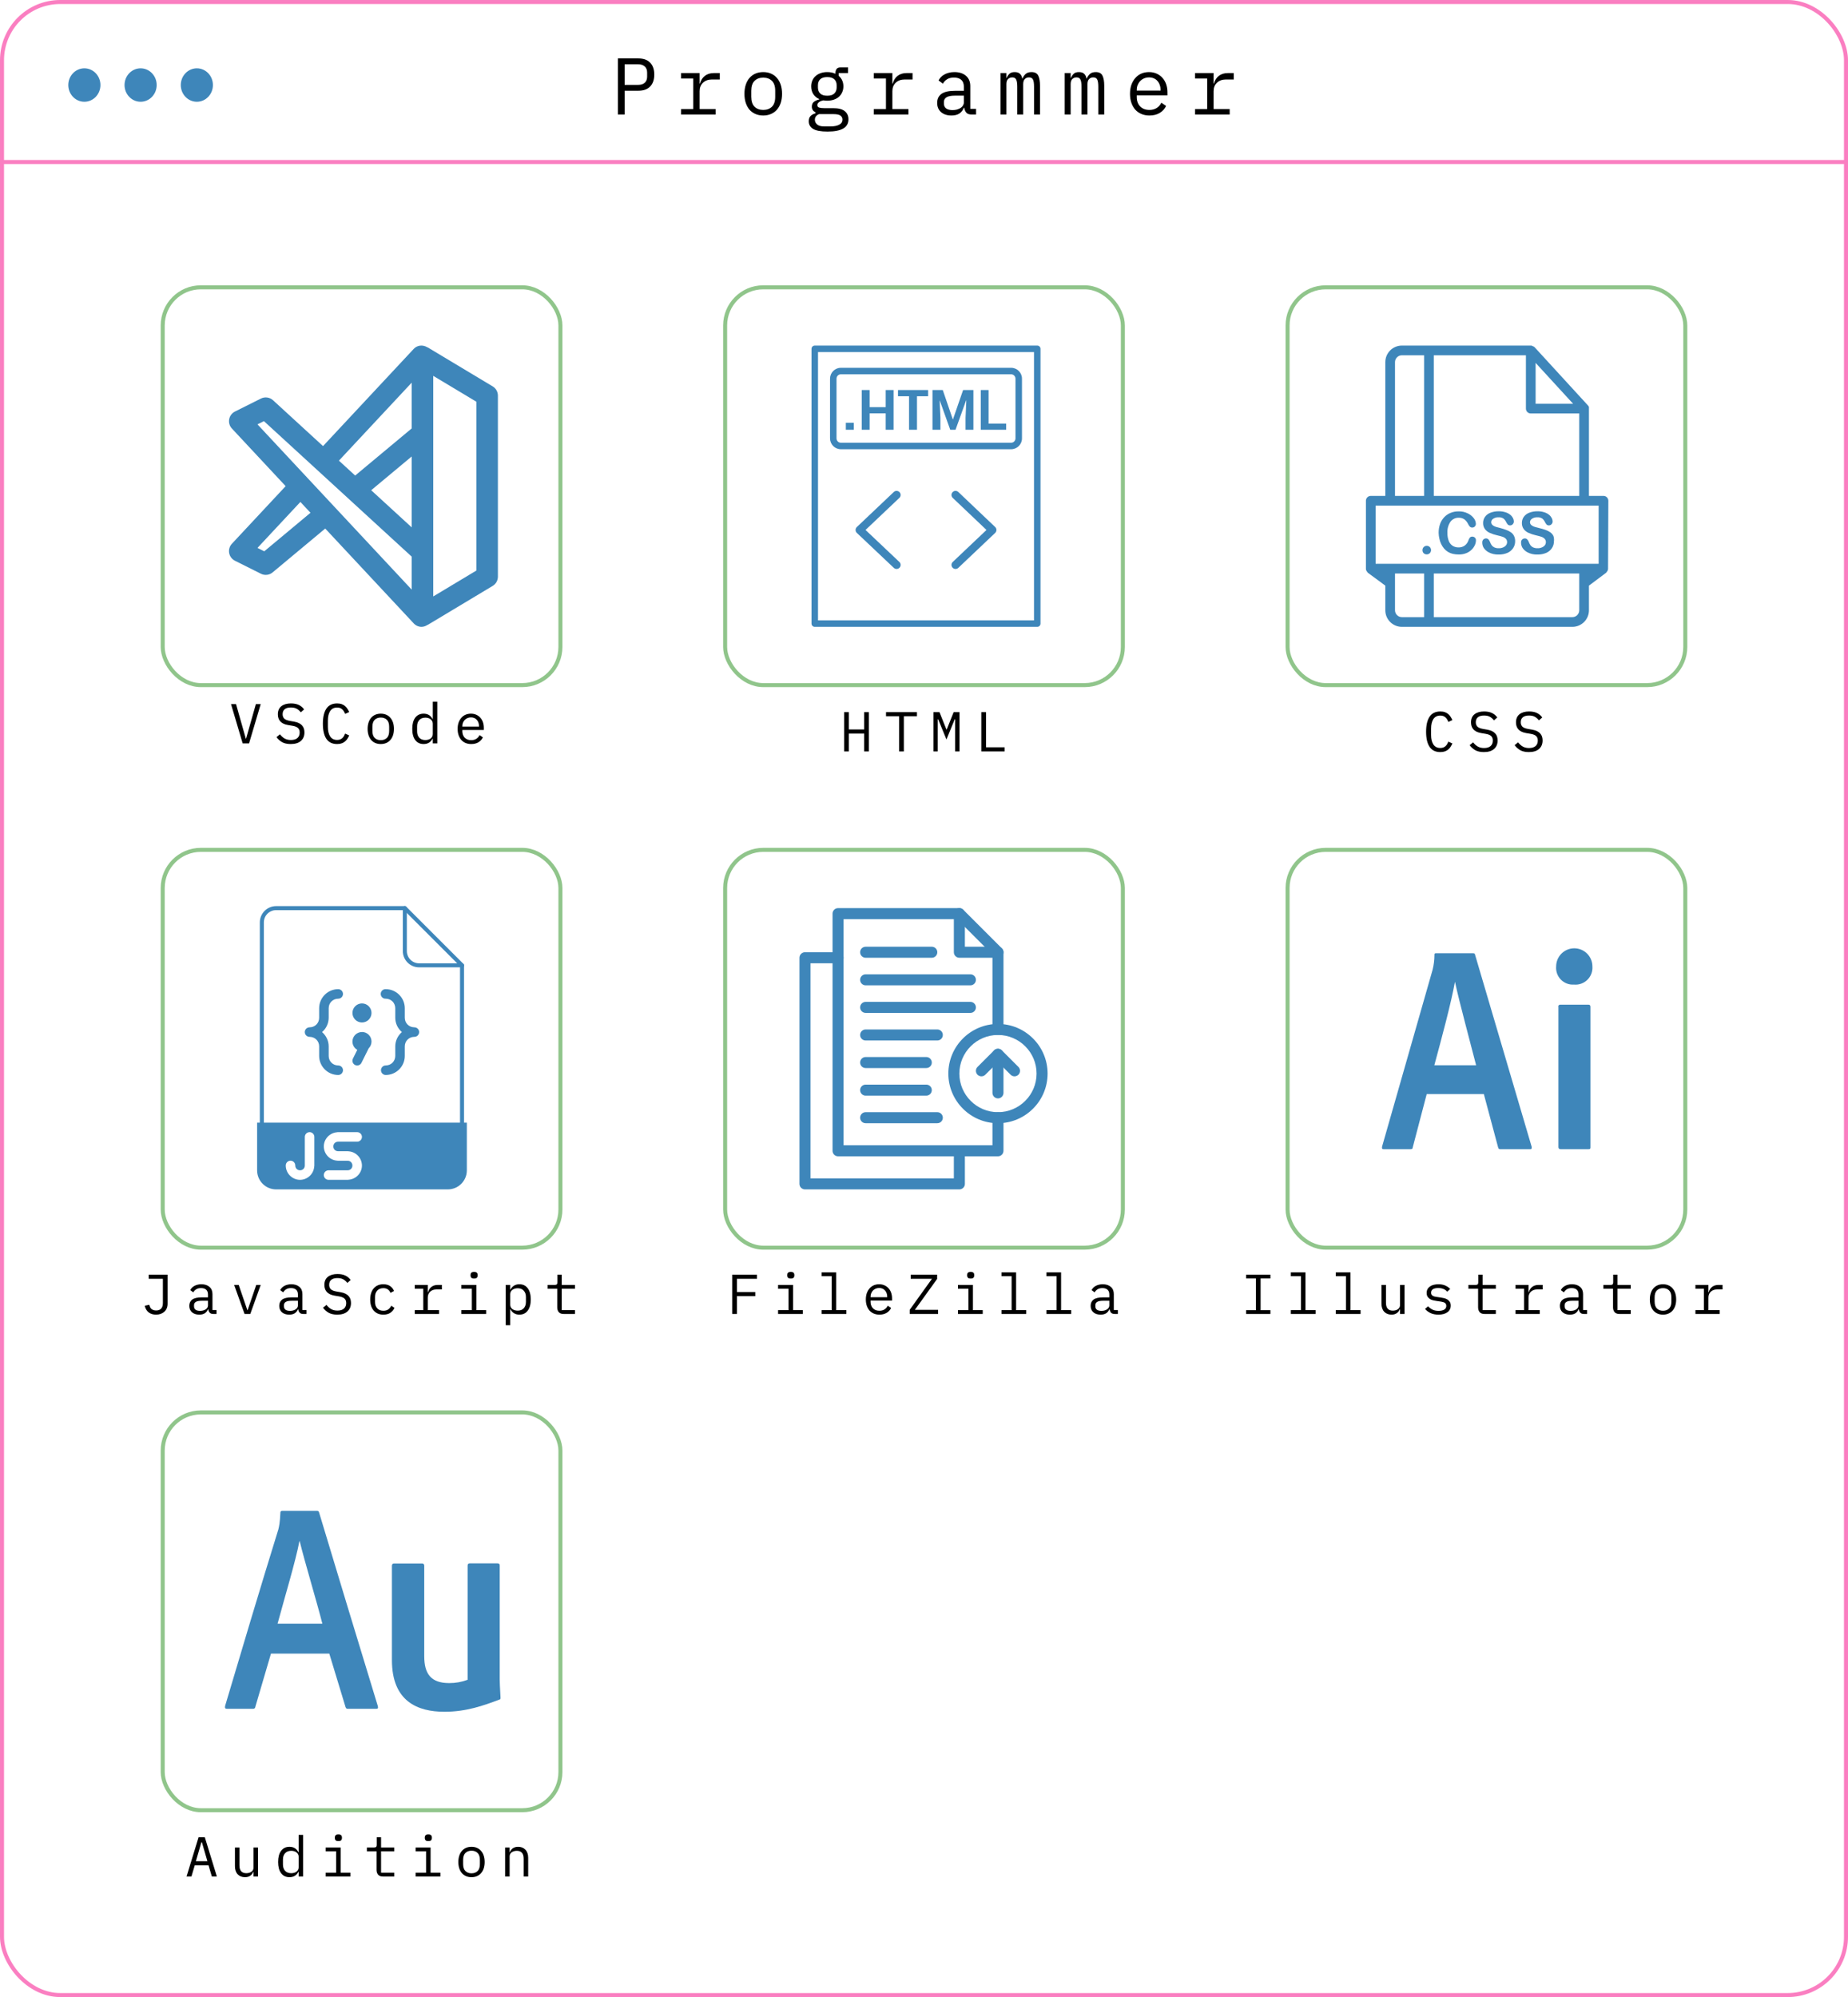 <svg width="460" height="497" viewBox="0 0 460 497" fill="none" xmlns="http://www.w3.org/2000/svg">
<rect x="180.5" y="71.5" width="99" height="99" rx="9.5" stroke="#90C58B"/>
<path d="M251.701 111.797H209.299C207.816 111.797 206.609 110.581 206.609 109.088V94.242C206.609 92.749 207.816 91.534 209.299 91.534H251.701C253.183 91.534 254.39 92.749 254.39 94.242V109.088C254.39 110.581 253.183 111.797 251.701 111.797ZM209.299 93.15C208.706 93.15 208.225 93.64 208.225 94.242V109.088C208.225 109.691 208.706 110.181 209.299 110.181H251.701C252.292 110.181 252.774 109.691 252.774 109.088V94.242C252.774 93.64 252.292 93.15 251.701 93.15H209.299Z" fill="#3E86BA"/>
<path d="M258.191 156H202.808C202.702 156 202.597 155.979 202.499 155.939C202.401 155.898 202.312 155.839 202.237 155.764C202.162 155.689 202.102 155.599 202.061 155.501C202.021 155.403 202 155.298 202 155.192V86.808C202 86.702 202.021 86.597 202.061 86.499C202.102 86.4 202.162 86.311 202.237 86.237C202.312 86.162 202.401 86.102 202.499 86.061C202.597 86.021 202.702 86 202.808 86H258.191C258.297 86 258.402 86.021 258.5 86.061C258.598 86.102 258.687 86.162 258.762 86.237C258.837 86.311 258.897 86.401 258.938 86.499C258.978 86.597 258.999 86.702 258.999 86.808V155.192C258.999 155.298 258.978 155.403 258.938 155.501C258.897 155.599 258.838 155.688 258.763 155.763C258.688 155.838 258.598 155.898 258.5 155.939C258.402 155.979 258.297 156 258.191 156ZM203.616 154.385H257.383V87.616H203.616V154.385Z" fill="#3E86BA"/>
<path d="M212.52 106.951H210.545V105.216H212.52V106.951ZM222.422 106.951H220.469V102.864H216.472V106.951H214.497V97.069H216.472V101.321H220.469V97.069H222.422V106.951ZM231.028 98.613H228.254V106.951H226.278V98.613H223.527V97.069H231.028V98.613H231.028ZM234.674 97.069L237.166 104.362H237.213L239.73 97.069H242.294V106.951H240.342V104.005L240.53 99.635H240.483L237.849 106.951H236.532L233.922 99.658L233.898 99.682L234.086 104.005V106.951H232.111V97.069H234.674ZM246.08 105.43H250.454V106.951H244.128V97.069H246.08V105.43ZM223.174 141.594C222.915 141.594 222.667 141.495 222.48 141.318L213.29 132.629C213.283 132.622 213.276 132.615 213.269 132.609C213.185 132.525 213.116 132.428 213.065 132.32L213.065 132.32C213.002 132.185 212.969 132.038 212.969 131.89V131.889C212.969 131.742 213.001 131.595 213.066 131.459C213.114 131.357 213.18 131.261 213.264 131.176L213.29 131.152L222.479 122.441C222.575 122.349 222.689 122.278 222.812 122.23C222.936 122.183 223.068 122.16 223.201 122.164C223.333 122.167 223.464 122.197 223.585 122.251C223.706 122.305 223.815 122.383 223.906 122.479C223.997 122.575 224.069 122.688 224.116 122.812C224.164 122.936 224.186 123.068 224.183 123.2C224.179 123.333 224.149 123.463 224.095 123.584C224.041 123.705 223.964 123.814 223.868 123.906L215.447 131.889L223.867 139.851C223.963 139.942 224.041 140.051 224.095 140.172C224.149 140.293 224.179 140.424 224.183 140.556C224.186 140.689 224.164 140.821 224.117 140.944C224.069 141.068 223.998 141.182 223.907 141.278C223.813 141.378 223.699 141.457 223.573 141.512C223.447 141.566 223.311 141.594 223.174 141.594ZM237.849 141.594C237.712 141.594 237.576 141.566 237.45 141.512C237.323 141.458 237.21 141.378 237.115 141.279C236.932 141.084 236.832 140.825 236.84 140.557C236.847 140.29 236.96 140.036 237.154 139.852L245.554 131.889L237.153 123.905C236.959 123.72 236.846 123.467 236.84 123.199C236.833 122.931 236.933 122.672 237.117 122.478C237.501 122.074 238.141 122.059 238.545 122.442L247.709 131.152C247.719 131.162 247.729 131.171 247.739 131.181C247.817 131.259 247.882 131.351 247.93 131.451C247.997 131.59 248.031 131.741 248.031 131.892C248.031 132.041 247.996 132.191 247.93 132.329C247.881 132.431 247.815 132.524 247.736 132.604C247.727 132.612 247.718 132.62 247.71 132.628L238.543 141.317C238.356 141.495 238.107 141.594 237.849 141.594Z" fill="#3E86BA"/>
<path d="M215.104 182.562H211.296V187H210.12V177.228H211.296V181.54H215.104V177.228H216.28V187H215.104V182.562ZM224.983 178.25V187H223.807V178.25H220.545V177.228H228.245V178.25H224.983ZM237.759 182.1V179.006H237.647L235.589 184.032L233.531 179.006H233.419V182.1V187H232.341V177.228H233.853L235.575 181.54H235.659L237.381 177.228H238.837V187H237.759V182.1ZM244.264 187V177.228H245.44V185.978H250.074V187H244.264Z" fill="black"/>
<rect x="40.5" y="211.5" width="99" height="99" rx="9.5" stroke="#90C58B"/>
<path d="M41.72 317.228V324.466C41.72 324.877 41.65 325.25 41.51 325.586C41.37 325.922 41.169 326.207 40.908 326.44C40.656 326.673 40.353 326.855 39.998 326.986C39.643 327.107 39.256 327.168 38.836 327.168C38.089 327.168 37.473 326.977 36.988 326.594C36.503 326.202 36.185 325.656 36.036 324.956L37.156 324.718C37.203 324.914 37.263 325.101 37.338 325.278C37.422 325.446 37.529 325.595 37.66 325.726C37.8 325.847 37.968 325.945 38.164 326.02C38.36 326.095 38.593 326.132 38.864 326.132C39.396 326.132 39.807 325.983 40.096 325.684C40.395 325.376 40.544 324.9 40.544 324.256V318.25H37.016V317.228H41.72ZM53.124 327C52.686 327 52.373 326.888 52.187 326.664C52 326.44 51.883 326.16 51.837 325.824H51.767C51.608 326.244 51.351 326.575 50.996 326.818C50.651 327.051 50.184 327.168 49.596 327.168C48.84 327.168 48.239 326.972 47.791 326.58C47.343 326.188 47.118 325.651 47.118 324.97C47.118 324.298 47.361 323.78 47.846 323.416C48.341 323.052 49.135 322.87 50.227 322.87H51.767V322.156C51.767 321.624 51.617 321.227 51.319 320.966C51.02 320.695 50.595 320.56 50.044 320.56C49.559 320.56 49.163 320.658 48.855 320.854C48.547 321.041 48.299 321.297 48.112 321.624L47.356 321.064C47.45 320.877 47.576 320.695 47.734 320.518C47.893 320.341 48.089 320.187 48.322 320.056C48.556 319.916 48.822 319.809 49.12 319.734C49.419 319.65 49.751 319.608 50.114 319.608C50.964 319.608 51.636 319.823 52.13 320.252C52.635 320.681 52.886 321.279 52.886 322.044V326.02H53.895V327H53.124ZM49.792 326.23C50.082 326.23 50.343 326.197 50.577 326.132C50.819 326.057 51.029 325.964 51.206 325.852C51.384 325.731 51.519 325.591 51.612 325.432C51.715 325.264 51.767 325.087 51.767 324.9V323.71H50.227C49.554 323.71 49.065 323.803 48.757 323.99C48.449 324.177 48.294 324.447 48.294 324.802V325.096C48.294 325.469 48.425 325.754 48.687 325.95C48.957 326.137 49.326 326.23 49.792 326.23ZM60.875 327L58.285 319.776H59.419L60.455 322.8L61.575 326.062H61.631L62.751 322.8L63.787 319.776H64.893L62.303 327H60.875ZM75.514 327C75.075 327 74.762 326.888 74.576 326.664C74.389 326.44 74.272 326.16 74.226 325.824H74.156C73.997 326.244 73.74 326.575 73.386 326.818C73.04 327.051 72.574 327.168 71.986 327.168C71.23 327.168 70.628 326.972 70.18 326.58C69.732 326.188 69.508 325.651 69.508 324.97C69.508 324.298 69.75 323.78 70.236 323.416C70.73 323.052 71.524 322.87 72.616 322.87H74.156V322.156C74.156 321.624 74.006 321.227 73.708 320.966C73.409 320.695 72.984 320.56 72.434 320.56C71.948 320.56 71.552 320.658 71.244 320.854C70.936 321.041 70.688 321.297 70.502 321.624L69.746 321.064C69.839 320.877 69.965 320.695 70.124 320.518C70.282 320.341 70.478 320.187 70.712 320.056C70.945 319.916 71.211 319.809 71.51 319.734C71.808 319.65 72.14 319.608 72.504 319.608C73.353 319.608 74.025 319.823 74.52 320.252C75.024 320.681 75.276 321.279 75.276 322.044V326.02H76.284V327H75.514ZM72.182 326.23C72.471 326.23 72.732 326.197 72.966 326.132C73.208 326.057 73.418 325.964 73.596 325.852C73.773 325.731 73.908 325.591 74.002 325.432C74.104 325.264 74.156 325.087 74.156 324.9V323.71H72.616C71.944 323.71 71.454 323.803 71.146 323.99C70.838 324.177 70.684 324.447 70.684 324.802V325.096C70.684 325.469 70.814 325.754 71.076 325.95C71.346 326.137 71.715 326.23 72.182 326.23ZM83.95 327.168C83.073 327.168 82.354 327.009 81.794 326.692C81.234 326.365 80.772 325.95 80.408 325.446L81.262 324.746C81.645 325.222 82.046 325.577 82.466 325.81C82.895 326.043 83.404 326.16 83.992 326.16C84.701 326.16 85.243 325.997 85.616 325.67C85.99 325.343 86.176 324.886 86.176 324.298C86.176 323.822 86.041 323.453 85.77 323.192C85.499 322.921 85.028 322.73 84.356 322.618L83.264 322.436C82.788 322.352 82.387 322.226 82.06 322.058C81.743 321.89 81.486 321.689 81.29 321.456C81.094 321.213 80.954 320.952 80.87 320.672C80.786 320.383 80.744 320.084 80.744 319.776C80.744 318.88 81.038 318.203 81.626 317.746C82.214 317.289 83.007 317.06 84.006 317.06C84.79 317.06 85.448 317.191 85.98 317.452C86.522 317.713 86.956 318.082 87.282 318.558L86.456 319.272C86.186 318.917 85.859 318.628 85.476 318.404C85.094 318.18 84.599 318.068 83.992 318.068C83.329 318.068 82.821 318.208 82.466 318.488C82.112 318.768 81.934 319.188 81.934 319.748C81.934 320.187 82.065 320.546 82.326 320.826C82.597 321.097 83.078 321.293 83.768 321.414L84.818 321.596C85.294 321.68 85.695 321.806 86.022 321.974C86.349 322.142 86.61 322.343 86.806 322.576C87.011 322.809 87.156 323.071 87.24 323.36C87.324 323.649 87.366 323.953 87.366 324.27C87.366 325.175 87.067 325.885 86.47 326.398C85.882 326.911 85.042 327.168 83.95 327.168ZM95.425 327.168C94.902 327.168 94.435 327.079 94.025 326.902C93.623 326.715 93.283 326.459 93.003 326.132C92.723 325.805 92.508 325.409 92.359 324.942C92.219 324.475 92.149 323.957 92.149 323.388C92.149 322.819 92.223 322.301 92.373 321.834C92.522 321.367 92.737 320.971 93.017 320.644C93.297 320.308 93.637 320.051 94.039 319.874C94.44 319.697 94.897 319.608 95.411 319.608C96.111 319.608 96.68 319.762 97.119 320.07C97.557 320.378 97.879 320.779 98.085 321.274L97.189 321.75C97.058 321.377 96.839 321.087 96.531 320.882C96.232 320.677 95.859 320.574 95.411 320.574C95.084 320.574 94.79 320.63 94.529 320.742C94.277 320.845 94.062 320.994 93.885 321.19C93.707 321.386 93.572 321.619 93.479 321.89C93.395 322.161 93.353 322.455 93.353 322.772V324.004C93.353 324.321 93.395 324.615 93.479 324.886C93.572 325.157 93.707 325.39 93.885 325.586C94.062 325.782 94.281 325.936 94.543 326.048C94.804 326.151 95.103 326.202 95.439 326.202C95.924 326.202 96.325 326.09 96.643 325.866C96.96 325.642 97.212 325.334 97.399 324.942L98.197 325.488C97.982 325.973 97.646 326.375 97.189 326.692C96.741 327.009 96.153 327.168 95.425 327.168ZM103.245 326.048H105.359V320.728H103.245V319.776H106.479V321.596H106.549C106.699 321.027 106.979 320.583 107.389 320.266C107.809 319.939 108.341 319.776 108.985 319.776H109.993V320.896H108.635C107.991 320.896 107.469 321.083 107.067 321.456C106.675 321.829 106.479 322.319 106.479 322.926V326.048H109.279V327H103.245V326.048ZM118.01 318.18C117.683 318.18 117.454 318.115 117.324 317.984C117.193 317.844 117.128 317.671 117.128 317.466V317.242C117.128 317.037 117.193 316.869 117.324 316.738C117.454 316.598 117.683 316.528 118.01 316.528C118.336 316.528 118.565 316.598 118.696 316.738C118.826 316.869 118.892 317.037 118.892 317.242V317.466C118.892 317.671 118.826 317.844 118.696 317.984C118.565 318.115 118.336 318.18 118.01 318.18ZM114.846 326.048H117.45V320.728H114.846V319.776H118.57V326.048H121.006V327H114.846V326.048ZM125.886 319.776H127.006V320.952H127.062C127.529 320.056 128.271 319.608 129.288 319.608C130.175 319.608 130.866 319.939 131.36 320.602C131.864 321.265 132.116 322.193 132.116 323.388C132.116 324.583 131.864 325.511 131.36 326.174C130.866 326.837 130.175 327.168 129.288 327.168C128.271 327.168 127.529 326.72 127.062 325.824H127.006V329.8H125.886V319.776ZM128.854 326.174C129.508 326.174 130.012 325.978 130.366 325.586C130.73 325.185 130.912 324.657 130.912 324.004V322.772C130.912 322.119 130.73 321.596 130.366 321.204C130.012 320.803 129.508 320.602 128.854 320.602C128.602 320.602 128.364 320.635 128.14 320.7C127.916 320.765 127.72 320.863 127.552 320.994C127.384 321.115 127.249 321.269 127.146 321.456C127.053 321.633 127.006 321.843 127.006 322.086V324.69C127.006 324.933 127.053 325.147 127.146 325.334C127.249 325.511 127.384 325.665 127.552 325.796C127.72 325.917 127.916 326.011 128.14 326.076C128.364 326.141 128.602 326.174 128.854 326.174ZM140.301 327C139.75 327 139.344 326.846 139.083 326.538C138.831 326.23 138.705 325.833 138.705 325.348V320.728H136.297V319.776H138.089C138.331 319.776 138.499 319.729 138.593 319.636C138.695 319.533 138.747 319.361 138.747 319.118V317.228H139.825V319.776H143.115V320.728H139.825V326.048H143.115V327H140.301Z" fill="black"/>
<path d="M115.007 240.237V291.254C115.007 293.224 113.42 294.814 111.448 294.814H68.736C66.767 294.814 65.177 293.224 65.177 291.254V229.559C65.177 227.587 66.767 226 68.736 226H100.77L115.007 240.237Z" stroke="#3E86BA" stroke-linecap="round" stroke-linejoin="round"/>
<path d="M64 279.39V291.254C64 293.883 66.117 296 68.746 296H111.458C114.087 296 116.203 293.883 116.203 291.254V279.39H64ZM77.041 281.748C77.2 281.746 77.358 281.775 77.506 281.835C77.653 281.895 77.787 281.983 77.899 282.096C78.012 282.208 78.101 282.342 78.16 282.49C78.22 282.637 78.249 282.795 78.247 282.954V290.077C78.248 290.184 78.236 290.29 78.209 290.393C78.124 291.271 77.718 292.086 77.067 292.681C76.417 293.277 75.569 293.611 74.688 293.618C72.737 293.618 71.128 292.009 71.128 290.058C71.124 289.744 71.245 289.442 71.464 289.217C71.683 288.992 71.982 288.863 72.296 288.858C72.454 288.855 72.612 288.884 72.759 288.944C72.906 289.003 73.04 289.091 73.152 289.203C73.264 289.315 73.353 289.449 73.413 289.595C73.473 289.742 73.503 289.9 73.501 290.058C73.501 290.737 74.009 291.245 74.688 291.245C75.366 291.245 75.874 290.737 75.874 290.058V282.959C75.871 282.803 75.9 282.648 75.957 282.503C76.014 282.358 76.1 282.226 76.208 282.114C76.316 282.002 76.446 281.913 76.589 281.851C76.732 281.789 76.885 281.756 77.041 281.753V281.748ZM84.041 281.753C84.081 281.751 84.121 281.751 84.16 281.753C84.188 281.752 84.215 281.752 84.243 281.753H88.906C89.22 281.753 89.522 281.878 89.745 282.101C89.967 282.323 90.092 282.625 90.092 282.94C90.092 283.254 89.967 283.556 89.745 283.779C89.522 284.001 89.22 284.126 88.906 284.126H84.16C83.481 284.126 82.974 284.634 82.974 285.313C82.974 285.991 83.481 286.499 84.16 286.499C84.188 286.498 84.215 286.498 84.243 286.499H86.533C86.619 286.498 86.705 286.506 86.789 286.523C87.683 286.59 88.519 286.991 89.131 287.646C89.743 288.301 90.086 289.162 90.092 290.058C90.092 291.926 88.616 293.459 86.78 293.589C86.699 293.607 86.616 293.617 86.533 293.618H81.787C81.472 293.618 81.171 293.493 80.948 293.27C80.726 293.048 80.601 292.746 80.601 292.431C80.601 292.117 80.726 291.815 80.948 291.592C81.171 291.37 81.472 291.245 81.787 291.245H86.533C87.212 291.245 87.719 290.737 87.719 290.058C87.719 289.38 87.212 288.872 86.533 288.872H84.16C84.085 288.871 84.01 288.863 83.937 288.848C83.037 288.789 82.193 288.392 81.574 287.736C80.955 287.08 80.607 286.214 80.601 285.313C80.601 283.452 82.065 281.924 83.892 281.782C83.94 281.769 83.989 281.76 84.039 281.753H84.041Z" fill="#3E86BA"/>
<path d="M115.007 240.237H104.329C102.36 240.237 100.77 238.647 100.77 236.678V226" stroke="#3E86BA" stroke-linecap="round" stroke-linejoin="round"/>
<path d="M84.189 246.169C81.578 246.169 79.443 248.305 79.443 250.915V253.288C79.443 254.624 78.403 255.661 77.07 255.661C76.99 255.661 76.911 255.669 76.832 255.684C76.617 255.725 76.418 255.825 76.255 255.972C76.093 256.12 75.975 256.309 75.914 256.52C75.904 256.557 75.895 256.594 75.888 256.631C75.856 256.804 75.862 256.981 75.907 257.151C75.951 257.321 76.033 257.479 76.146 257.614C76.259 257.748 76.401 257.855 76.561 257.928C76.72 258.002 76.894 258.038 77.07 258.036C78.403 258.036 79.443 259.073 79.443 260.409V262.782C79.443 265.392 81.578 267.527 84.189 267.527C84.503 267.527 84.805 267.403 85.027 267.18C85.25 266.958 85.375 266.656 85.375 266.341C85.375 266.026 85.25 265.725 85.027 265.502C84.805 265.28 84.503 265.155 84.189 265.155C82.853 265.155 81.816 264.115 81.816 262.782V260.409C81.816 258.987 81.168 257.72 80.169 256.849C80.682 256.409 81.095 255.863 81.379 255.249C81.663 254.635 81.812 253.967 81.816 253.29V250.915C81.816 249.581 82.853 248.542 84.189 248.542C84.503 248.542 84.805 248.417 85.027 248.195C85.25 247.972 85.375 247.67 85.375 247.356C85.375 247.041 85.25 246.739 85.027 246.517C84.805 246.294 84.503 246.169 84.189 246.169ZM95.894 246.169C95.579 246.185 95.284 246.326 95.073 246.56C94.862 246.794 94.752 247.102 94.768 247.416C94.784 247.731 94.924 248.026 95.158 248.237C95.392 248.449 95.7 248.558 96.015 248.542C97.351 248.542 98.388 249.579 98.388 250.915V253.288C98.388 254.709 99.036 255.976 100.035 256.847C99.038 257.72 98.388 258.988 98.388 260.406V262.779C98.388 264.115 97.351 265.152 96.015 265.152C95.7 265.152 95.398 265.277 95.176 265.5C94.954 265.722 94.829 266.024 94.829 266.339C94.829 266.653 94.954 266.955 95.176 267.178C95.398 267.4 95.7 267.525 96.015 267.525C98.625 267.525 100.761 265.39 100.761 262.779V260.406C100.761 259.073 101.8 258.034 103.134 258.034C103.413 258.038 103.686 257.943 103.902 257.766C103.934 257.74 103.964 257.712 103.993 257.683C104.158 257.515 104.271 257.302 104.315 257.071C104.36 256.839 104.334 256.6 104.242 256.383C104.15 256.166 103.995 255.982 103.798 255.853C103.6 255.724 103.369 255.657 103.134 255.661C101.8 255.661 100.761 254.624 100.761 253.288V250.915C100.761 248.305 98.625 246.169 96.015 246.169C95.975 246.167 95.933 246.167 95.894 246.169ZM90.102 249.714C89.472 249.714 88.869 249.965 88.424 250.41C87.979 250.855 87.729 251.458 87.729 252.087C87.729 252.717 87.979 253.32 88.424 253.765C88.869 254.21 89.472 254.46 90.102 254.46C90.731 254.46 91.335 254.21 91.78 253.765C92.225 253.32 92.475 252.717 92.475 252.087C92.475 251.458 92.225 250.855 91.78 250.41C91.335 249.965 90.731 249.714 90.102 249.714ZM90.102 256.833C89.472 256.833 88.869 257.083 88.424 257.528C87.979 257.973 87.729 258.577 87.729 259.206C87.729 259.626 87.84 260.039 88.052 260.402C88.264 260.766 88.568 261.066 88.934 261.273L87.866 263.415C87.791 263.555 87.745 263.709 87.731 263.867C87.716 264.026 87.733 264.185 87.782 264.336C87.83 264.488 87.908 264.628 88.011 264.748C88.115 264.869 88.242 264.968 88.384 265.038C88.526 265.109 88.681 265.151 88.84 265.16C88.998 265.17 89.157 265.148 89.307 265.095C89.457 265.042 89.594 264.96 89.712 264.852C89.829 264.745 89.924 264.616 89.99 264.471L91.77 260.893C92.197 260.47 92.447 259.9 92.47 259.299C92.47 259.291 92.47 259.283 92.47 259.275C92.472 259.249 92.473 259.222 92.475 259.196C92.475 258.567 92.225 257.964 91.78 257.519C91.335 257.074 90.731 256.823 90.102 256.823V256.833Z" fill="#3E86BA"/>
<rect x="320.5" y="71.5" width="99" height="99" rx="9.5" stroke="#90C58B"/>
<path d="M400.345 124.621C400.345 124.301 400.218 123.994 399.991 123.767C399.765 123.541 399.458 123.414 399.138 123.414H395.517V101.617C395.526 101.533 395.526 101.448 395.517 101.364V101.279C395.465 101.151 395.392 101.033 395.3 100.929L382.024 86.447C381.924 86.342 381.805 86.256 381.674 86.193H381.602C381.471 86.101 381.323 86.035 381.167 86H348.955C347.86 86 346.811 86.435 346.037 87.209C345.262 87.983 344.828 89.033 344.828 90.128V123.414H341.207C340.887 123.414 340.58 123.541 340.353 123.767C340.127 123.994 340 124.301 340 124.621V141.602C340.033 141.916 340.179 142.208 340.41 142.422V142.483L344.828 145.741V151.872C344.828 152.967 345.262 154.017 346.037 154.791C346.811 155.565 347.86 156 348.955 156H391.39C391.932 156 392.468 155.893 392.969 155.686C393.47 155.478 393.925 155.174 394.308 154.791C394.692 154.408 394.996 153.953 395.203 153.452C395.41 152.951 395.517 152.414 395.517 151.872V145.741L399.862 142.483V142.422C400.094 142.208 400.24 141.916 400.272 141.602C400.272 141.602 400.272 141.602 400.272 141.517L400.345 124.621ZM356.897 123.414V88.414H379.828V101.69C379.828 102.01 379.955 102.317 380.181 102.543C380.407 102.769 380.714 102.897 381.034 102.897H393.103V123.414H356.897ZM382.241 90.309L391.571 100.483H382.241V90.309ZM347.241 90.128C347.241 89.673 347.422 89.237 347.743 88.916C348.065 88.594 348.501 88.414 348.955 88.414H354.483V123.414H347.241V90.128ZM342.414 125.828H397.931V140.31H342.414V125.828ZM347.241 151.872V142.724H354.483V153.586H348.955C348.501 153.586 348.065 153.406 347.743 153.084C347.422 152.763 347.241 152.327 347.241 151.872ZM391.39 153.586H356.897V142.724H393.103V151.872C393.103 152.327 392.923 152.763 392.601 153.084C392.28 153.406 391.844 153.586 391.39 153.586Z" fill="#3E86BA"/>
<path d="M355.159 137.969C354.879 137.977 354.607 137.877 354.398 137.691C354.29 137.59 354.206 137.466 354.152 137.328C354.098 137.191 354.075 137.043 354.084 136.895C354.082 136.756 354.107 136.618 354.159 136.49C354.211 136.361 354.288 136.244 354.386 136.147C354.482 136.045 354.598 135.965 354.727 135.911C354.856 135.856 354.995 135.83 355.134 135.833C355.275 135.83 355.415 135.855 355.545 135.907C355.676 135.958 355.795 136.036 355.895 136.134C356.097 136.338 356.211 136.614 356.211 136.901C356.211 137.188 356.097 137.464 355.895 137.667C355.698 137.859 355.434 137.968 355.159 137.969ZM367.384 134.529C367.377 134.9 367.295 135.265 367.143 135.603C366.955 136.025 366.694 136.409 366.371 136.738C365.992 137.13 365.536 137.438 365.031 137.643C364.429 137.886 363.785 138.005 363.136 137.993C362.633 137.998 362.131 137.945 361.64 137.836C361.215 137.739 360.807 137.576 360.433 137.353C360.054 137.12 359.716 136.826 359.431 136.484C359.152 136.149 358.917 135.78 358.731 135.386C358.535 134.975 358.389 134.541 358.297 134.095C358.181 133.616 358.117 133.127 358.103 132.634C358.09 131.871 358.213 131.111 358.466 130.39C358.691 129.761 359.044 129.185 359.503 128.7C359.952 128.233 360.495 127.866 361.097 127.626C361.715 127.381 362.375 127.258 363.04 127.264C363.837 127.236 364.629 127.406 365.345 127.759C365.938 128.034 366.455 128.448 366.853 128.966C367.17 129.366 367.352 129.856 367.372 130.366C367.375 130.604 367.284 130.834 367.119 131.005C367.042 131.093 366.948 131.163 366.842 131.211C366.735 131.259 366.62 131.284 366.503 131.283C366.285 131.299 366.068 131.23 365.9 131.09C365.719 130.896 365.569 130.676 365.453 130.438C365.236 129.962 364.905 129.547 364.488 129.231C364.082 128.969 363.607 128.834 363.124 128.845C362.727 128.83 362.332 128.911 361.973 129.081C361.613 129.251 361.301 129.506 361.06 129.822C360.5 130.64 360.228 131.621 360.288 132.61C360.266 133.298 360.381 133.983 360.626 134.626C360.814 135.119 361.152 135.541 361.591 135.833C362.029 136.104 362.537 136.243 363.052 136.231C363.597 136.249 364.134 136.093 364.584 135.784C365.025 135.452 365.353 134.993 365.526 134.469C365.601 134.23 365.715 134.006 365.864 133.805C365.942 133.715 366.041 133.645 366.153 133.601C366.264 133.556 366.384 133.54 366.503 133.552C366.622 133.551 366.74 133.574 366.85 133.62C366.96 133.666 367.06 133.733 367.143 133.817C367.234 133.91 367.303 134.023 367.345 134.146C367.387 134.269 367.4 134.4 367.384 134.529ZM377.148 134.686C377.157 135.285 376.989 135.872 376.666 136.376C376.323 136.908 375.832 137.328 375.253 137.583C374.556 137.88 373.803 138.024 373.045 138.005C372.164 138.04 371.289 137.84 370.51 137.426C370.023 137.161 369.608 136.779 369.303 136.316C369.059 135.895 368.942 135.413 368.966 134.928C368.964 134.804 368.987 134.681 369.034 134.567C369.081 134.453 369.15 134.349 369.238 134.262C369.326 134.176 369.431 134.108 369.546 134.062C369.661 134.017 369.783 133.995 369.907 133.998C370.117 133.993 370.321 134.071 370.474 134.216C370.652 134.392 370.789 134.607 370.872 134.843C370.982 135.136 371.123 135.415 371.295 135.676C371.464 135.908 371.688 136.095 371.947 136.219C372.291 136.376 372.667 136.451 373.045 136.436C373.586 136.466 374.122 136.313 374.566 136.002C374.744 135.882 374.89 135.721 374.991 135.531C375.093 135.342 375.145 135.13 375.145 134.916C375.15 134.608 375.038 134.31 374.831 134.083C374.604 133.856 374.327 133.687 374.022 133.588C373.693 133.475 373.25 133.355 372.695 133.226C372.052 133.084 371.425 132.878 370.824 132.61C370.346 132.402 369.93 132.074 369.617 131.657C369.308 131.216 369.151 130.686 369.171 130.148C369.164 129.604 369.328 129.072 369.641 128.628C369.982 128.16 370.452 127.804 370.993 127.602C371.655 127.349 372.36 127.226 373.069 127.24C373.63 127.229 374.188 127.311 374.722 127.481C375.162 127.609 375.572 127.822 375.929 128.109C376.208 128.333 376.438 128.613 376.605 128.929C376.742 129.19 376.817 129.479 376.822 129.774C376.823 130.025 376.728 130.266 376.557 130.45C376.476 130.547 376.374 130.624 376.259 130.676C376.144 130.728 376.019 130.754 375.893 130.752C375.695 130.764 375.501 130.699 375.35 130.571C375.184 130.395 375.046 130.196 374.94 129.979C374.783 129.629 374.552 129.316 374.264 129.062C373.89 128.814 373.444 128.699 372.997 128.736C372.531 128.715 372.07 128.842 371.681 129.098C371.534 129.189 371.411 129.314 371.325 129.464C371.239 129.614 371.191 129.782 371.186 129.955C371.18 130.15 371.24 130.341 371.355 130.498C371.482 130.659 371.643 130.791 371.826 130.884C372.018 130.99 372.22 131.075 372.429 131.138L373.431 131.403C373.921 131.533 374.404 131.686 374.879 131.862C375.308 132.006 375.714 132.209 376.086 132.466C376.414 132.695 376.679 133.002 376.859 133.359C377.06 133.771 377.16 134.227 377.148 134.686ZM386.803 134.686C386.812 135.285 386.644 135.872 386.321 136.376C385.979 136.908 385.488 137.328 384.909 137.583C384.211 137.88 383.458 138.024 382.7 138.005C381.819 138.04 380.944 137.84 380.166 137.426C379.678 137.161 379.263 136.779 378.959 136.316C378.715 135.895 378.597 135.413 378.621 134.928C378.619 134.804 378.642 134.681 378.689 134.567C378.736 134.453 378.806 134.349 378.893 134.262C378.981 134.176 379.086 134.108 379.201 134.062C379.316 134.017 379.439 133.995 379.562 133.998C379.772 133.993 379.976 134.071 380.129 134.216C380.308 134.392 380.444 134.607 380.528 134.843C380.637 135.136 380.779 135.415 380.95 135.676C381.119 135.908 381.343 136.095 381.602 136.219C381.946 136.376 382.322 136.451 382.7 136.436C383.241 136.466 383.777 136.313 384.221 136.002C384.399 135.882 384.546 135.721 384.647 135.531C384.748 135.342 384.8 135.13 384.8 134.916C384.805 134.608 384.693 134.31 384.486 134.083C384.26 133.856 383.982 133.687 383.678 133.588C383.348 133.475 382.905 133.355 382.35 133.226C381.707 133.084 381.081 132.878 380.479 132.61C380.001 132.402 379.586 132.074 379.272 131.657C378.963 131.216 378.807 130.686 378.826 130.148C378.819 129.604 378.983 129.072 379.297 128.628C379.637 128.16 380.107 127.804 380.648 127.602C381.311 127.349 382.015 127.226 382.724 127.24C383.285 127.229 383.843 127.311 384.378 127.481C384.817 127.609 385.227 127.822 385.584 128.109C385.863 128.333 386.093 128.613 386.26 128.929C386.397 129.19 386.472 129.479 386.478 129.774C386.478 130.025 386.383 130.266 386.212 130.45C386.131 130.547 386.029 130.624 385.914 130.676C385.8 130.728 385.674 130.754 385.548 130.752C385.351 130.764 385.156 130.699 385.005 130.571C384.84 130.395 384.701 130.196 384.595 129.979C384.438 129.629 384.207 129.316 383.919 129.062C383.545 128.814 383.099 128.699 382.652 128.736C382.186 128.715 381.725 128.842 381.336 129.098C381.189 129.189 381.067 129.314 380.98 129.464C380.894 129.614 380.846 129.782 380.841 129.955C380.835 130.15 380.895 130.341 381.01 130.498C381.138 130.659 381.298 130.791 381.481 130.884C381.673 130.99 381.875 131.075 382.084 131.138L383.086 131.403C383.625 131.528 384.157 131.681 384.679 131.862C385.108 132.006 385.514 132.209 385.886 132.466C386.214 132.695 386.479 133.002 386.659 133.359C386.811 133.784 386.861 134.238 386.803 134.686Z" fill="#3E86BA"/>
<path d="M358.522 187.168C357.327 187.168 356.436 186.734 355.848 185.866C355.269 184.998 354.98 183.747 354.98 182.114C354.98 180.481 355.269 179.23 355.848 178.362C356.436 177.494 357.327 177.06 358.522 177.06C358.97 177.06 359.357 177.121 359.684 177.242C360.011 177.363 360.291 177.527 360.524 177.732C360.757 177.937 360.953 178.171 361.112 178.432C361.271 178.684 361.411 178.941 361.532 179.202L360.524 179.664C360.44 179.449 360.342 179.249 360.23 179.062C360.118 178.866 359.983 178.698 359.824 178.558C359.675 178.409 359.493 178.292 359.278 178.208C359.073 178.124 358.821 178.082 358.522 178.082C357.747 178.082 357.169 178.376 356.786 178.964C356.413 179.552 356.226 180.336 356.226 181.316V182.912C356.226 183.892 356.413 184.676 356.786 185.264C357.169 185.852 357.747 186.146 358.522 186.146C358.821 186.146 359.073 186.104 359.278 186.02C359.493 185.936 359.675 185.824 359.824 185.684C359.983 185.535 360.118 185.367 360.23 185.18C360.342 184.984 360.44 184.779 360.524 184.564L361.532 185.026C361.411 185.297 361.271 185.558 361.112 185.81C360.953 186.062 360.757 186.291 360.524 186.496C360.291 186.701 360.011 186.865 359.684 186.986C359.357 187.107 358.97 187.168 358.522 187.168ZM369.367 187.168C368.489 187.168 367.771 187.009 367.211 186.692C366.651 186.365 366.189 185.95 365.825 185.446L366.679 184.746C367.061 185.222 367.463 185.577 367.883 185.81C368.312 186.043 368.821 186.16 369.409 186.16C370.118 186.16 370.659 185.997 371.033 185.67C371.406 185.343 371.593 184.886 371.593 184.298C371.593 183.822 371.457 183.453 371.187 183.192C370.916 182.921 370.445 182.73 369.773 182.618L368.681 182.436C368.205 182.352 367.803 182.226 367.477 182.058C367.159 181.89 366.903 181.689 366.707 181.456C366.511 181.213 366.371 180.952 366.287 180.672C366.203 180.383 366.161 180.084 366.161 179.776C366.161 178.88 366.455 178.203 367.043 177.746C367.631 177.289 368.424 177.06 369.423 177.06C370.207 177.06 370.865 177.191 371.397 177.452C371.938 177.713 372.372 178.082 372.699 178.558L371.873 179.272C371.602 178.917 371.275 178.628 370.893 178.404C370.51 178.18 370.015 178.068 369.409 178.068C368.746 178.068 368.237 178.208 367.883 178.488C367.528 178.768 367.351 179.188 367.351 179.748C367.351 180.187 367.481 180.546 367.743 180.826C368.013 181.097 368.494 181.293 369.185 181.414L370.235 181.596C370.711 181.68 371.112 181.806 371.439 181.974C371.765 182.142 372.027 182.343 372.223 182.576C372.428 182.809 372.573 183.071 372.657 183.36C372.741 183.649 372.783 183.953 372.783 184.27C372.783 185.175 372.484 185.885 371.887 186.398C371.299 186.911 370.459 187.168 369.367 187.168ZM380.561 187.168C379.684 187.168 378.965 187.009 378.405 186.692C377.845 186.365 377.383 185.95 377.019 185.446L377.873 184.746C378.256 185.222 378.657 185.577 379.077 185.81C379.506 186.043 380.015 186.16 380.603 186.16C381.312 186.16 381.854 185.997 382.227 185.67C382.6 185.343 382.787 184.886 382.787 184.298C382.787 183.822 382.652 183.453 382.381 183.192C382.11 182.921 381.639 182.73 380.967 182.618L379.875 182.436C379.399 182.352 378.998 182.226 378.671 182.058C378.354 181.89 378.097 181.689 377.901 181.456C377.705 181.213 377.565 180.952 377.481 180.672C377.397 180.383 377.355 180.084 377.355 179.776C377.355 178.88 377.649 178.203 378.237 177.746C378.825 177.289 379.618 177.06 380.617 177.06C381.401 177.06 382.059 177.191 382.591 177.452C383.132 177.713 383.566 178.082 383.893 178.558L383.067 179.272C382.796 178.917 382.47 178.628 382.087 178.404C381.704 178.18 381.21 178.068 380.603 178.068C379.94 178.068 379.432 178.208 379.077 178.488C378.722 178.768 378.545 179.188 378.545 179.748C378.545 180.187 378.676 180.546 378.937 180.826C379.208 181.097 379.688 181.293 380.379 181.414L381.429 181.596C381.905 181.68 382.306 181.806 382.633 181.974C382.96 182.142 383.221 182.343 383.417 182.576C383.622 182.809 383.767 183.071 383.851 183.36C383.935 183.649 383.977 183.953 383.977 184.27C383.977 185.175 383.678 185.885 383.081 186.398C382.493 186.911 381.653 187.168 380.561 187.168Z" fill="black"/>
<rect x="40.5" y="71.5" width="99" height="99" rx="9.5" stroke="#90C58B"/>
<path d="M122.636 96.155L106.543 86.499C106.47 86.456 106.39 86.435 106.312 86.4C105.247 85.762 103.871 85.877 102.989 86.821L80.408 111.017L67.962 99.607C67.561 99.241 67.059 99.005 66.521 98.93C65.984 98.855 65.436 98.944 64.95 99.186L58.483 102.418C58.111 102.605 57.787 102.876 57.538 103.21C57.288 103.544 57.12 103.931 57.046 104.341C56.972 104.751 56.995 105.173 57.112 105.573C57.229 105.973 57.438 106.34 57.722 106.645L71.103 120.984L57.722 135.323C57.437 135.628 57.227 135.995 57.109 136.395C56.991 136.795 56.968 137.217 57.042 137.628C57.116 138.038 57.285 138.426 57.535 138.759C57.786 139.093 58.11 139.364 58.483 139.55L64.95 142.785C65.417 143.019 65.942 143.112 66.46 143.051C66.979 142.991 67.468 142.78 67.868 142.444L80.955 131.538L102.989 155.147C103.24 155.416 103.543 155.631 103.88 155.778C104.218 155.925 104.582 156 104.95 156C105.447 155.984 105.93 155.829 106.344 155.552C106.409 155.52 106.478 155.506 106.54 155.469L122.633 145.813C123.03 145.575 123.359 145.238 123.588 144.835C123.816 144.433 123.936 143.978 123.937 143.514V98.454C123.937 97.991 123.817 97.536 123.589 97.133C123.361 96.73 123.033 96.393 122.636 96.155ZM65.779 137.201L64.092 136.358L74.77 124.916L77.285 127.612L65.779 137.201ZM102.479 146.738L64.092 105.61L65.698 104.808L102.479 138.526V146.738ZM102.479 131.246L92.397 122.003L102.479 113.603V131.246ZM102.479 106.618L88.406 118.345L84.364 114.638L102.479 95.23V106.618ZM118.572 141.994L107.844 148.431V93.535L118.572 99.972V141.994Z" fill="#3E86BA"/>
<path d="M60.402 185L57.504 175.228H58.75L60.136 180.114L61.186 183.81H61.256L62.306 180.114L63.692 175.228H64.896L61.998 185H60.402ZM72.367 185.168C71.489 185.168 70.77 185.009 70.21 184.692C69.65 184.365 69.189 183.95 68.825 183.446L69.678 182.746C70.061 183.222 70.463 183.577 70.882 183.81C71.312 184.043 71.82 184.16 72.409 184.16C73.118 184.16 73.659 183.997 74.032 183.67C74.406 183.343 74.593 182.886 74.593 182.298C74.593 181.822 74.457 181.453 74.186 181.192C73.916 180.921 73.445 180.73 72.772 180.618L71.68 180.436C71.204 180.352 70.803 180.226 70.477 180.058C70.159 179.89 69.903 179.689 69.707 179.456C69.51 179.213 69.371 178.952 69.287 178.672C69.203 178.383 69.16 178.084 69.16 177.776C69.16 176.88 69.454 176.203 70.043 175.746C70.63 175.289 71.424 175.06 72.422 175.06C73.207 175.06 73.865 175.191 74.397 175.452C74.938 175.713 75.372 176.082 75.698 176.558L74.873 177.272C74.602 176.917 74.275 176.628 73.892 176.404C73.51 176.18 73.015 176.068 72.409 176.068C71.746 176.068 71.237 176.208 70.882 176.488C70.528 176.768 70.35 177.188 70.35 177.748C70.35 178.187 70.481 178.546 70.743 178.826C71.013 179.097 71.494 179.293 72.184 179.414L73.234 179.596C73.71 179.68 74.112 179.806 74.439 179.974C74.765 180.142 75.026 180.343 75.222 180.576C75.428 180.809 75.573 181.071 75.656 181.36C75.74 181.649 75.782 181.953 75.782 182.27C75.782 183.175 75.484 183.885 74.886 184.398C74.299 184.911 73.459 185.168 72.367 185.168ZM83.911 185.168C82.716 185.168 81.825 184.734 81.237 183.866C80.658 182.998 80.369 181.747 80.369 180.114C80.369 178.481 80.658 177.23 81.237 176.362C81.825 175.494 82.716 175.06 83.911 175.06C84.359 175.06 84.746 175.121 85.073 175.242C85.4 175.363 85.68 175.527 85.913 175.732C86.146 175.937 86.342 176.171 86.501 176.432C86.66 176.684 86.8 176.941 86.921 177.202L85.913 177.664C85.829 177.449 85.731 177.249 85.619 177.062C85.507 176.866 85.372 176.698 85.213 176.558C85.064 176.409 84.882 176.292 84.667 176.208C84.462 176.124 84.21 176.082 83.911 176.082C83.136 176.082 82.558 176.376 82.175 176.964C81.802 177.552 81.615 178.336 81.615 179.316V180.912C81.615 181.892 81.802 182.676 82.175 183.264C82.558 183.852 83.136 184.146 83.911 184.146C84.21 184.146 84.462 184.104 84.667 184.02C84.882 183.936 85.064 183.824 85.213 183.684C85.372 183.535 85.507 183.367 85.619 183.18C85.731 182.984 85.829 182.779 85.913 182.564L86.921 183.026C86.8 183.297 86.66 183.558 86.501 183.81C86.342 184.062 86.146 184.291 85.913 184.496C85.68 184.701 85.4 184.865 85.073 184.986C84.746 185.107 84.359 185.168 83.911 185.168ZM94.784 185.168C94.28 185.168 93.822 185.079 93.412 184.902C93.01 184.725 92.665 184.473 92.376 184.146C92.096 183.81 91.881 183.413 91.732 182.956C91.582 182.489 91.508 181.967 91.508 181.388C91.508 180.819 91.582 180.301 91.732 179.834C91.881 179.367 92.096 178.971 92.376 178.644C92.665 178.308 93.01 178.051 93.412 177.874C93.822 177.697 94.28 177.608 94.784 177.608C95.288 177.608 95.74 177.697 96.142 177.874C96.552 178.051 96.898 178.308 97.178 178.644C97.467 178.971 97.686 179.367 97.836 179.834C97.985 180.301 98.06 180.819 98.06 181.388C98.06 181.967 97.985 182.489 97.836 182.956C97.686 183.413 97.467 183.81 97.178 184.146C96.898 184.473 96.552 184.725 96.142 184.902C95.74 185.079 95.288 185.168 94.784 185.168ZM94.784 184.202C95.409 184.202 95.913 184.015 96.296 183.642C96.678 183.269 96.87 182.69 96.87 181.906V180.87C96.87 180.086 96.678 179.507 96.296 179.134C95.913 178.761 95.409 178.574 94.784 178.574C94.158 178.574 93.654 178.761 93.272 179.134C92.889 179.507 92.698 180.086 92.698 180.87V181.906C92.698 182.69 92.889 183.269 93.272 183.642C93.654 184.015 94.158 184.202 94.784 184.202ZM107.728 183.824H107.672C107.205 184.72 106.463 185.168 105.446 185.168C104.559 185.168 103.864 184.837 103.36 184.174C102.865 183.511 102.618 182.583 102.618 181.388C102.618 180.193 102.865 179.265 103.36 178.602C103.864 177.939 104.559 177.608 105.446 177.608C106.463 177.608 107.205 178.056 107.672 178.952H107.728V174.64H108.848V185H107.728V183.824ZM105.88 184.174C106.132 184.174 106.37 184.141 106.594 184.076C106.818 184.011 107.014 183.917 107.182 183.796C107.35 183.665 107.481 183.511 107.574 183.334C107.677 183.147 107.728 182.933 107.728 182.69V180.086C107.728 179.843 107.677 179.633 107.574 179.456C107.481 179.269 107.35 179.115 107.182 178.994C107.014 178.863 106.818 178.765 106.594 178.7C106.37 178.635 106.132 178.602 105.88 178.602C105.227 178.602 104.718 178.803 104.354 179.204C103.999 179.596 103.822 180.119 103.822 180.772V182.004C103.822 182.657 103.999 183.185 104.354 183.586C104.718 183.978 105.227 184.174 105.88 184.174ZM117.299 185.168C116.776 185.168 116.305 185.079 115.885 184.902C115.474 184.725 115.119 184.473 114.821 184.146C114.531 183.81 114.307 183.413 114.149 182.956C113.99 182.489 113.911 181.971 113.911 181.402C113.911 180.823 113.99 180.301 114.149 179.834C114.317 179.367 114.545 178.971 114.835 178.644C115.124 178.308 115.469 178.051 115.871 177.874C116.281 177.697 116.734 177.608 117.229 177.608C117.714 177.608 118.153 177.697 118.545 177.874C118.946 178.051 119.287 178.299 119.567 178.616C119.847 178.924 120.061 179.293 120.211 179.722C120.36 180.151 120.435 180.623 120.435 181.136V181.668H115.087V182.004C115.087 182.321 115.138 182.615 115.241 182.886C115.343 183.157 115.488 183.39 115.675 183.586C115.871 183.782 116.104 183.936 116.375 184.048C116.655 184.151 116.963 184.202 117.299 184.202C117.784 184.202 118.204 184.09 118.559 183.866C118.913 183.642 119.184 183.334 119.371 182.942L120.197 183.502C119.982 183.987 119.623 184.389 119.119 184.706C118.624 185.014 118.017 185.168 117.299 185.168ZM117.229 178.532C116.921 178.532 116.636 178.588 116.375 178.7C116.113 178.812 115.885 178.966 115.689 179.162C115.502 179.358 115.353 179.591 115.241 179.862C115.138 180.123 115.087 180.413 115.087 180.73V180.828H119.231V180.674C119.231 180.357 119.179 180.067 119.077 179.806C118.983 179.545 118.848 179.321 118.671 179.134C118.503 178.938 118.293 178.789 118.041 178.686C117.798 178.583 117.527 178.532 117.229 178.532Z" fill="black"/>
<rect x="0.5" y="0.5" width="459" height="496" rx="14.5" stroke="#FA7FC1"/>
<line y1="40.32" x2="460" y2="40.32" stroke="#FA7FC1"/>
<ellipse cx="21" cy="21.163" rx="4" ry="4.163" fill="#3E86BA"/>
<ellipse cx="49" cy="21.163" rx="4" ry="4.163" fill="#3E86BA"/>
<ellipse cx="35" cy="21.163" rx="4" ry="4.163" fill="#3E86BA"/>
<path d="M153.8 28.5V14.54H158.88C160.173 14.54 161.16 14.893 161.84 15.6C162.52 16.307 162.86 17.293 162.86 18.56C162.86 19.827 162.52 20.813 161.84 21.52C161.16 22.227 160.173 22.58 158.88 22.58H155.48V28.5H153.8ZM155.48 21.12H158.84C159.547 21.12 160.093 20.947 160.48 20.6C160.88 20.24 161.08 19.733 161.08 19.08V18.04C161.08 17.387 160.88 16.887 160.48 16.54C160.093 16.18 159.547 16 158.84 16H155.48V21.12ZM169.532 27.14H172.552V19.54H169.532V18.18H174.152V20.78H174.252C174.466 19.967 174.866 19.333 175.452 18.88C176.052 18.413 176.812 18.18 177.732 18.18H179.172V19.78H177.232C176.312 19.78 175.566 20.047 174.992 20.58C174.432 21.113 174.152 21.813 174.152 22.68V27.14H178.152V28.5H169.532V27.14ZM189.984 28.74C189.264 28.74 188.611 28.613 188.024 28.36C187.451 28.107 186.958 27.747 186.544 27.28C186.144 26.8 185.838 26.233 185.624 25.58C185.411 24.913 185.304 24.167 185.304 23.34C185.304 22.527 185.411 21.787 185.624 21.12C185.838 20.453 186.144 19.887 186.544 19.42C186.958 18.94 187.451 18.573 188.024 18.32C188.611 18.067 189.264 17.94 189.984 17.94C190.704 17.94 191.351 18.067 191.924 18.32C192.511 18.573 193.004 18.94 193.404 19.42C193.818 19.887 194.131 20.453 194.344 21.12C194.558 21.787 194.664 22.527 194.664 23.34C194.664 24.167 194.558 24.913 194.344 25.58C194.131 26.233 193.818 26.8 193.404 27.28C193.004 27.747 192.511 28.107 191.924 28.36C191.351 28.613 190.704 28.74 189.984 28.74ZM189.984 27.36C190.878 27.36 191.598 27.093 192.144 26.56C192.691 26.027 192.964 25.2 192.964 24.08V22.6C192.964 21.48 192.691 20.653 192.144 20.12C191.598 19.587 190.878 19.32 189.984 19.32C189.091 19.32 188.371 19.587 187.824 20.12C187.278 20.653 187.004 21.48 187.004 22.6V24.08C187.004 25.2 187.278 26.027 187.824 26.56C188.371 27.093 189.091 27.36 189.984 27.36ZM211.197 29.68C211.197 30.72 210.763 31.487 209.897 31.98C209.03 32.487 207.73 32.74 205.997 32.74C204.33 32.74 203.13 32.52 202.397 32.08C201.677 31.64 201.317 31.007 201.317 30.18C201.317 29.62 201.463 29.187 201.757 28.88C202.05 28.573 202.463 28.347 202.997 28.2V27.96C202.703 27.813 202.477 27.627 202.317 27.4C202.157 27.173 202.077 26.887 202.077 26.54C202.077 26.007 202.25 25.607 202.597 25.34C202.957 25.073 203.403 24.873 203.937 24.74V24.66C203.297 24.38 202.797 23.967 202.437 23.42C202.09 22.873 201.917 22.233 201.917 21.5C201.917 20.98 202.01 20.5 202.197 20.06C202.383 19.62 202.65 19.247 202.997 18.94C203.357 18.62 203.783 18.373 204.277 18.2C204.77 18.027 205.317 17.94 205.917 17.94C206.69 17.94 207.37 18.08 207.957 18.36V18.18C207.957 17.78 208.05 17.447 208.237 17.18C208.423 16.913 208.743 16.78 209.197 16.78H211.097V18.18H208.777V18.88C209.15 19.2 209.437 19.58 209.637 20.02C209.837 20.46 209.937 20.953 209.937 21.5C209.937 22.02 209.837 22.5 209.637 22.94C209.45 23.38 209.183 23.76 208.837 24.08C208.49 24.387 208.063 24.627 207.557 24.8C207.063 24.973 206.517 25.06 205.917 25.06C205.743 25.06 205.577 25.053 205.417 25.04C205.257 25.027 205.097 25.007 204.937 24.98C204.777 25.007 204.61 25.053 204.437 25.12C204.263 25.173 204.103 25.253 203.957 25.36C203.81 25.453 203.69 25.567 203.597 25.7C203.503 25.833 203.457 25.987 203.457 26.16C203.457 26.467 203.61 26.673 203.917 26.78C204.223 26.873 204.623 26.92 205.117 26.92H207.397C208.73 26.92 209.697 27.173 210.297 27.68C210.897 28.173 211.197 28.84 211.197 29.68ZM209.697 29.76C209.697 29.347 209.53 29.013 209.197 28.76C208.863 28.52 208.283 28.4 207.457 28.4H203.877C203.183 28.68 202.837 29.147 202.837 29.8C202.837 30.253 203.017 30.64 203.377 30.96C203.737 31.293 204.337 31.46 205.177 31.46H206.737C207.67 31.46 208.397 31.313 208.917 31.02C209.437 30.74 209.697 30.32 209.697 29.76ZM205.917 23.82C206.717 23.82 207.303 23.633 207.677 23.26C208.063 22.887 208.257 22.393 208.257 21.78V21.2C208.257 20.587 208.063 20.1 207.677 19.74C207.303 19.367 206.717 19.18 205.917 19.18C205.117 19.18 204.53 19.367 204.157 19.74C203.783 20.1 203.597 20.587 203.597 21.2V21.78C203.597 22.393 203.783 22.887 204.157 23.26C204.53 23.633 205.117 23.82 205.917 23.82ZM217.509 27.14H220.529V19.54H217.509V18.18H222.129V20.78H222.229C222.442 19.967 222.842 19.333 223.429 18.88C224.029 18.413 224.789 18.18 225.709 18.18H227.149V19.78H225.209C224.289 19.78 223.542 20.047 222.969 20.58C222.409 21.113 222.129 21.813 222.129 22.68V27.14H226.129V28.5H217.509V27.14ZM241.861 28.5C241.234 28.5 240.788 28.34 240.521 28.02C240.254 27.7 240.088 27.3 240.021 26.82H239.921C239.694 27.42 239.328 27.893 238.821 28.24C238.328 28.573 237.661 28.74 236.821 28.74C235.741 28.74 234.881 28.46 234.241 27.9C233.601 27.34 233.281 26.573 233.281 25.6C233.281 24.64 233.628 23.9 234.321 23.38C235.028 22.86 236.161 22.6 237.721 22.6H239.921V21.58C239.921 20.82 239.708 20.253 239.281 19.88C238.854 19.493 238.248 19.3 237.461 19.3C236.768 19.3 236.201 19.44 235.761 19.72C235.321 19.987 234.968 20.353 234.701 20.82L233.621 20.02C233.754 19.753 233.934 19.493 234.161 19.24C234.388 18.987 234.668 18.767 235.001 18.58C235.334 18.38 235.714 18.227 236.141 18.12C236.568 18 237.041 17.94 237.561 17.94C238.774 17.94 239.734 18.247 240.441 18.86C241.161 19.473 241.521 20.327 241.521 21.42V27.1H242.961V28.5H241.861ZM237.101 27.4C237.514 27.4 237.888 27.353 238.221 27.26C238.568 27.153 238.868 27.02 239.121 26.86C239.374 26.687 239.568 26.487 239.701 26.26C239.848 26.02 239.921 25.767 239.921 25.5V23.8H237.721C236.761 23.8 236.061 23.933 235.621 24.2C235.181 24.467 234.961 24.853 234.961 25.36V25.78C234.961 26.313 235.148 26.72 235.521 27C235.908 27.267 236.434 27.4 237.101 27.4ZM249.033 28.5V18.18H250.513V19.38H250.593C250.753 18.98 250.98 18.64 251.273 18.36C251.566 18.08 252 17.94 252.573 17.94C253.173 17.94 253.62 18.093 253.913 18.4C254.206 18.693 254.386 19.08 254.453 19.56H254.513C254.7 19.093 254.966 18.707 255.313 18.4C255.66 18.093 256.14 17.94 256.753 17.94C257.593 17.94 258.153 18.233 258.433 18.82C258.726 19.407 258.873 20.247 258.873 21.34V28.5H257.393V21.6C257.393 20.72 257.3 20.113 257.113 19.78C256.94 19.433 256.613 19.26 256.133 19.26C255.706 19.26 255.36 19.4 255.093 19.68C254.826 19.947 254.693 20.36 254.693 20.92V28.5H253.213V21.6C253.213 20.72 253.12 20.113 252.933 19.78C252.76 19.433 252.44 19.26 251.973 19.26C251.546 19.26 251.193 19.4 250.913 19.68C250.646 19.947 250.513 20.36 250.513 20.92V28.5H249.033ZM265.025 28.5V18.18H266.505V19.38H266.585C266.745 18.98 266.972 18.64 267.265 18.36C267.559 18.08 267.992 17.94 268.565 17.94C269.165 17.94 269.612 18.093 269.905 18.4C270.199 18.693 270.379 19.08 270.445 19.56H270.505C270.692 19.093 270.959 18.707 271.305 18.4C271.652 18.093 272.132 17.94 272.745 17.94C273.585 17.94 274.145 18.233 274.425 18.82C274.719 19.407 274.865 20.247 274.865 21.34V28.5H273.385V21.6C273.385 20.72 273.292 20.113 273.105 19.78C272.932 19.433 272.605 19.26 272.125 19.26C271.699 19.26 271.352 19.4 271.085 19.68C270.819 19.947 270.685 20.36 270.685 20.92V28.5H269.205V21.6C269.205 20.72 269.112 20.113 268.925 19.78C268.752 19.433 268.432 19.26 267.965 19.26C267.539 19.26 267.185 19.4 266.905 19.68C266.639 19.947 266.505 20.36 266.505 20.92V28.5H265.025ZM286.118 28.74C285.371 28.74 284.698 28.613 284.098 28.36C283.511 28.107 283.004 27.747 282.577 27.28C282.164 26.8 281.844 26.233 281.618 25.58C281.391 24.913 281.278 24.173 281.278 23.36C281.278 22.533 281.391 21.787 281.618 21.12C281.858 20.453 282.184 19.887 282.598 19.42C283.011 18.94 283.504 18.573 284.078 18.32C284.664 18.067 285.311 17.94 286.018 17.94C286.711 17.94 287.338 18.067 287.898 18.32C288.471 18.573 288.958 18.927 289.358 19.38C289.758 19.82 290.064 20.347 290.278 20.96C290.491 21.573 290.598 22.247 290.598 22.98V23.74H282.958V24.22C282.958 24.673 283.031 25.093 283.178 25.48C283.324 25.867 283.531 26.2 283.798 26.48C284.078 26.76 284.411 26.98 284.798 27.14C285.198 27.287 285.638 27.36 286.118 27.36C286.811 27.36 287.411 27.2 287.918 26.88C288.424 26.56 288.811 26.12 289.078 25.56L290.258 26.36C289.951 27.053 289.438 27.627 288.718 28.08C288.011 28.52 287.144 28.74 286.118 28.74ZM286.018 19.26C285.578 19.26 285.171 19.34 284.798 19.5C284.424 19.66 284.098 19.88 283.818 20.16C283.551 20.44 283.338 20.773 283.178 21.16C283.031 21.533 282.958 21.947 282.958 22.4V22.54H288.878V22.32C288.878 21.867 288.804 21.453 288.658 21.08C288.524 20.707 288.331 20.387 288.078 20.12C287.838 19.84 287.538 19.627 287.178 19.48C286.831 19.333 286.444 19.26 286.018 19.26ZM297.47 27.14H300.49V19.54H297.47V18.18H302.09V20.78H302.19C302.403 19.967 302.803 19.333 303.39 18.88C303.99 18.413 304.75 18.18 305.67 18.18H307.11V19.78H305.17C304.25 19.78 303.503 20.047 302.93 20.58C302.37 21.113 302.09 21.813 302.09 22.68V27.14H306.09V28.5H297.47V27.14Z" fill="black"/>
<rect x="180.5" y="211.5" width="99" height="99" rx="9.5" stroke="#90C58B"/>
<path d="M248.412 273.353C247.654 273.353 247.039 272.738 247.039 271.98V262.373C247.039 261.615 247.654 261 248.412 261C249.17 261 249.784 261.615 249.784 262.373V271.98C249.784 272.738 249.17 273.353 248.412 273.353Z" fill="#3E86BA"/>
<path d="M252.529 267.863C252.178 267.863 251.827 267.729 251.559 267.461L248.412 264.314L245.265 267.461C244.729 267.997 243.86 267.997 243.323 267.461C242.787 266.925 242.787 266.056 243.323 265.52L247.441 261.402C247.977 260.866 248.846 260.866 249.382 261.402L253.5 265.52C254.036 266.056 254.036 266.925 253.5 267.461C253.232 267.729 252.881 267.863 252.529 267.863Z" fill="#3E86BA"/>
<path d="M248.412 287.765H208.608C207.85 287.765 207.235 287.15 207.235 286.392V227.373C207.235 226.614 207.85 226 208.608 226H238.804C239.168 226 239.517 226.145 239.774 226.402L249.382 236.01C249.64 236.267 249.784 236.616 249.784 236.98V256.196C249.784 256.954 249.17 257.569 248.412 257.569C247.654 257.569 247.039 256.954 247.039 256.196V237.549L238.235 228.745H209.98V285.02H247.039V278.157C247.039 277.399 247.654 276.784 248.412 276.784C249.17 276.784 249.784 277.399 249.784 278.157V286.392C249.784 287.15 249.17 287.765 248.412 287.765Z" fill="#3E86BA"/>
<path d="M238.804 296H200.373C199.614 296 199 295.385 199 294.627V238.353C199 237.595 199.614 236.98 200.373 236.98H208.608C209.366 236.98 209.98 237.595 209.98 238.353C209.98 239.111 209.366 239.725 208.608 239.725H201.745V293.255H237.431V286.392C237.431 285.634 238.046 285.02 238.804 285.02C239.562 285.02 240.176 285.634 240.176 286.392V294.627C240.176 295.385 239.562 296 238.804 296ZM248.412 238.353H238.804C238.046 238.353 237.431 237.738 237.431 236.98V227.373C237.431 226.614 238.046 226 238.804 226C239.562 226 240.176 226.614 240.176 227.373V235.608H248.412C249.17 235.608 249.784 236.222 249.784 236.98C249.784 237.738 249.17 238.353 248.412 238.353ZM248.412 279.529C241.6 279.529 236.059 273.988 236.059 267.176C236.059 260.365 241.6 254.824 248.412 254.824C255.223 254.824 260.765 260.365 260.765 267.176C260.765 273.988 255.223 279.529 248.412 279.529ZM248.412 257.569C243.114 257.569 238.804 261.879 238.804 267.176C238.804 272.474 243.114 276.784 248.412 276.784C253.71 276.784 258.02 272.474 258.02 267.176C258.02 261.879 253.71 257.569 248.412 257.569ZM231.941 238.353H215.471C214.713 238.353 214.098 237.738 214.098 236.98C214.098 236.222 214.713 235.608 215.471 235.608H231.941C232.699 235.608 233.314 236.222 233.314 236.98C233.314 237.738 232.699 238.353 231.941 238.353Z" fill="#3E86BA"/>
<path d="M241.549 245.216H215.471C214.713 245.216 214.098 244.601 214.098 243.843C214.098 243.085 214.713 242.471 215.471 242.471H241.549C242.307 242.471 242.922 243.085 242.922 243.843C242.922 244.601 242.307 245.216 241.549 245.216ZM241.549 252.078H215.471C214.713 252.078 214.098 251.464 214.098 250.706C214.098 249.948 214.713 249.333 215.471 249.333H241.549C242.307 249.333 242.922 249.948 242.922 250.706C242.922 251.464 242.307 252.078 241.549 252.078ZM233.314 258.941H215.471C214.713 258.941 214.098 258.327 214.098 257.569C214.098 256.811 214.713 256.196 215.471 256.196H233.314C234.072 256.196 234.686 256.811 234.686 257.569C234.686 258.327 234.072 258.941 233.314 258.941ZM230.569 265.804H215.471C214.713 265.804 214.098 265.189 214.098 264.431C214.098 263.673 214.713 263.059 215.471 263.059H230.569C231.327 263.059 231.941 263.673 231.941 264.431C231.941 265.189 231.327 265.804 230.569 265.804ZM230.569 272.667H215.471C214.713 272.667 214.098 272.052 214.098 271.294C214.098 270.536 214.713 269.922 215.471 269.922H230.569C231.327 269.922 231.941 270.536 231.941 271.294C231.941 272.052 231.327 272.667 230.569 272.667ZM233.314 279.529H215.471C214.713 279.529 214.098 278.915 214.098 278.157C214.098 277.399 214.713 276.784 215.471 276.784H233.314C234.072 276.784 234.686 277.399 234.686 278.157C234.686 278.915 234.072 279.529 233.314 279.529Z" fill="#3E86BA"/>
<path d="M182.26 327V317.228H188.42V318.25H183.436V321.54H188V322.562H183.436V327H182.26ZM196.843 318.18C196.516 318.18 196.287 318.115 196.157 317.984C196.026 317.844 195.961 317.671 195.961 317.466V317.242C195.961 317.037 196.026 316.869 196.157 316.738C196.287 316.598 196.516 316.528 196.843 316.528C197.169 316.528 197.398 316.598 197.529 316.738C197.659 316.869 197.725 317.037 197.725 317.242V317.466C197.725 317.671 197.659 317.844 197.529 317.984C197.398 318.115 197.169 318.18 196.843 318.18ZM193.679 326.048H196.283V320.728H193.679V319.776H197.403V326.048H199.839V327H193.679V326.048ZM204.509 326.048H207.029V317.592H204.509V316.64H208.149V326.048H210.669V327H204.509V326.048ZM218.91 327.168C218.387 327.168 217.916 327.079 217.496 326.902C217.085 326.725 216.73 326.473 216.432 326.146C216.142 325.81 215.918 325.413 215.76 324.956C215.601 324.489 215.522 323.971 215.522 323.402C215.522 322.823 215.601 322.301 215.76 321.834C215.928 321.367 216.156 320.971 216.446 320.644C216.735 320.308 217.08 320.051 217.482 319.874C217.892 319.697 218.345 319.608 218.84 319.608C219.325 319.608 219.764 319.697 220.156 319.874C220.557 320.051 220.898 320.299 221.178 320.616C221.458 320.924 221.672 321.293 221.822 321.722C221.971 322.151 222.046 322.623 222.046 323.136V323.668H216.698V324.004C216.698 324.321 216.749 324.615 216.852 324.886C216.954 325.157 217.099 325.39 217.286 325.586C217.482 325.782 217.715 325.936 217.986 326.048C218.266 326.151 218.574 326.202 218.91 326.202C219.395 326.202 219.815 326.09 220.17 325.866C220.524 325.642 220.795 325.334 220.982 324.942L221.808 325.502C221.593 325.987 221.234 326.389 220.73 326.706C220.235 327.014 219.628 327.168 218.91 327.168ZM218.84 320.532C218.532 320.532 218.247 320.588 217.986 320.7C217.724 320.812 217.496 320.966 217.3 321.162C217.113 321.358 216.964 321.591 216.852 321.862C216.749 322.123 216.698 322.413 216.698 322.73V322.828H220.842V322.674C220.842 322.357 220.79 322.067 220.688 321.806C220.594 321.545 220.459 321.321 220.282 321.134C220.114 320.938 219.904 320.789 219.652 320.686C219.409 320.583 219.138 320.532 218.84 320.532ZM233.506 327H226.45V325.95L231.98 318.25H226.688V317.228H233.268V318.278L227.724 325.978H233.506V327ZM241.621 318.18C241.294 318.18 241.065 318.115 240.935 317.984C240.804 317.844 240.739 317.671 240.739 317.466V317.242C240.739 317.037 240.804 316.869 240.935 316.738C241.065 316.598 241.294 316.528 241.621 316.528C241.947 316.528 242.176 316.598 242.307 316.738C242.437 316.869 242.503 317.037 242.503 317.242V317.466C242.503 317.671 242.437 317.844 242.307 317.984C242.176 318.115 241.947 318.18 241.621 318.18ZM238.457 326.048H241.061V320.728H238.457V319.776H242.181V326.048H244.617V327H238.457V326.048ZM249.287 326.048H251.807V317.592H249.287V316.64H252.927V326.048H255.447V327H249.287V326.048ZM260.482 326.048H263.002V317.592H260.482V316.64H264.122V326.048H266.642V327H260.482V326.048ZM277.486 327C277.048 327 276.735 326.888 276.548 326.664C276.362 326.44 276.245 326.16 276.198 325.824H276.128C275.97 326.244 275.713 326.575 275.358 326.818C275.013 327.051 274.546 327.168 273.958 327.168C273.202 327.168 272.6 326.972 272.152 326.58C271.704 326.188 271.48 325.651 271.48 324.97C271.48 324.298 271.723 323.78 272.208 323.416C272.703 323.052 273.496 322.87 274.588 322.87H276.128V322.156C276.128 321.624 275.979 321.227 275.68 320.966C275.382 320.695 274.957 320.56 274.406 320.56C273.921 320.56 273.524 320.658 273.216 320.854C272.908 321.041 272.661 321.297 272.474 321.624L271.718 321.064C271.812 320.877 271.938 320.695 272.096 320.518C272.255 320.341 272.451 320.187 272.684 320.056C272.918 319.916 273.184 319.809 273.482 319.734C273.781 319.65 274.112 319.608 274.476 319.608C275.326 319.608 275.998 319.823 276.492 320.252C276.996 320.681 277.248 321.279 277.248 322.044V326.02H278.256V327H277.486ZM274.154 326.23C274.444 326.23 274.705 326.197 274.938 326.132C275.181 326.057 275.391 325.964 275.568 325.852C275.746 325.731 275.881 325.591 275.974 325.432C276.077 325.264 276.128 325.087 276.128 324.9V323.71H274.588C273.916 323.71 273.426 323.803 273.118 323.99C272.81 324.177 272.656 324.447 272.656 324.802V325.096C272.656 325.469 272.787 325.754 273.048 325.95C273.319 326.137 273.688 326.23 274.154 326.23Z" fill="black"/>
<rect x="320.5" y="211.5" width="99" height="99" rx="9.5" stroke="#90C58B"/>
<path d="M310.176 327V326.062H312.612V318.166H310.176V317.228H316.224V318.166H313.788V326.062H316.224V327H310.176ZM321.315 326.048H323.835V317.592H321.315V316.64H324.955V326.048H327.475V327H321.315V326.048ZM332.509 326.048H335.029V317.592H332.509V316.64H336.149V326.048H338.669V327H332.509V326.048ZM348.492 325.824H348.436C348.361 326.001 348.268 326.174 348.156 326.342C348.044 326.501 347.904 326.641 347.736 326.762C347.577 326.883 347.386 326.981 347.162 327.056C346.938 327.131 346.676 327.168 346.378 327.168C345.622 327.168 345.015 326.93 344.558 326.454C344.1 325.969 343.872 325.287 343.872 324.41V319.776H344.992V324.214C344.992 324.877 345.136 325.371 345.426 325.698C345.715 326.015 346.14 326.174 346.7 326.174C346.924 326.174 347.143 326.146 347.358 326.09C347.572 326.034 347.764 325.95 347.932 325.838C348.1 325.726 348.235 325.586 348.338 325.418C348.44 325.241 348.492 325.031 348.492 324.788V319.776H349.612V327H348.492V325.824ZM358.062 327.168C357.306 327.168 356.653 327.042 356.102 326.79C355.561 326.529 355.099 326.183 354.716 325.754L355.472 325.096C355.817 325.46 356.195 325.74 356.606 325.936C357.017 326.132 357.511 326.23 358.09 326.23C358.65 326.23 359.107 326.132 359.462 325.936C359.826 325.731 360.008 325.413 360.008 324.984C360.008 324.797 359.971 324.643 359.896 324.522C359.831 324.391 359.737 324.289 359.616 324.214C359.495 324.139 359.359 324.083 359.21 324.046C359.061 323.999 358.902 323.962 358.734 323.934L357.6 323.766C357.348 323.729 357.073 323.677 356.774 323.612C356.485 323.547 356.219 323.444 355.976 323.304C355.733 323.155 355.528 322.959 355.36 322.716C355.201 322.473 355.122 322.156 355.122 321.764C355.122 321.4 355.192 321.087 355.332 320.826C355.481 320.555 355.687 320.331 355.948 320.154C356.209 319.967 356.517 319.832 356.872 319.748C357.227 319.655 357.614 319.608 358.034 319.608C358.687 319.608 359.252 319.711 359.728 319.916C360.213 320.121 360.629 320.406 360.974 320.77L360.246 321.456C360.162 321.353 360.055 321.251 359.924 321.148C359.803 321.036 359.649 320.938 359.462 320.854C359.285 320.761 359.075 320.686 358.832 320.63C358.589 320.574 358.309 320.546 357.992 320.546C357.423 320.546 356.984 320.644 356.676 320.84C356.377 321.036 356.228 321.321 356.228 321.694C356.228 321.881 356.261 322.039 356.326 322.17C356.401 322.291 356.499 322.389 356.62 322.464C356.741 322.539 356.877 322.599 357.026 322.646C357.185 322.683 357.343 322.716 357.502 322.744L358.636 322.912C358.897 322.949 359.173 323.001 359.462 323.066C359.751 323.131 360.017 323.239 360.26 323.388C360.503 323.528 360.703 323.719 360.862 323.962C361.03 324.205 361.114 324.522 361.114 324.914C361.114 325.633 360.834 326.188 360.274 326.58C359.723 326.972 358.986 327.168 358.062 327.168ZM369.523 327C368.972 327 368.566 326.846 368.305 326.538C368.053 326.23 367.927 325.833 367.927 325.348V320.728H365.519V319.776H367.311C367.553 319.776 367.721 319.729 367.815 319.636C367.917 319.533 367.969 319.361 367.969 319.118V317.228H369.047V319.776H372.337V320.728H369.047V326.048H372.337V327H369.523ZM377.245 326.048H379.359V320.728H377.245V319.776H380.479V321.596H380.549C380.699 321.027 380.979 320.583 381.389 320.266C381.809 319.939 382.341 319.776 382.985 319.776H383.993V320.896H382.635C381.991 320.896 381.469 321.083 381.067 321.456C380.675 321.829 380.479 322.319 380.479 322.926V326.048H383.279V327H377.245V326.048ZM394.292 327C393.853 327 393.54 326.888 393.354 326.664C393.167 326.44 393.05 326.16 393.004 325.824H392.934C392.775 326.244 392.518 326.575 392.164 326.818C391.818 327.051 391.352 327.168 390.764 327.168C390.008 327.168 389.406 326.972 388.958 326.58C388.51 326.188 388.286 325.651 388.286 324.97C388.286 324.298 388.528 323.78 389.014 323.416C389.508 323.052 390.302 322.87 391.394 322.87H392.934V322.156C392.934 321.624 392.784 321.227 392.486 320.966C392.187 320.695 391.762 320.56 391.212 320.56C390.726 320.56 390.33 320.658 390.022 320.854C389.714 321.041 389.466 321.297 389.28 321.624L388.524 321.064C388.617 320.877 388.743 320.695 388.902 320.518C389.06 320.341 389.256 320.187 389.49 320.056C389.723 319.916 389.989 319.809 390.288 319.734C390.586 319.65 390.918 319.608 391.282 319.608C392.131 319.608 392.803 319.823 393.298 320.252C393.802 320.681 394.054 321.279 394.054 322.044V326.02H395.062V327H394.292ZM390.96 326.23C391.249 326.23 391.51 326.197 391.744 326.132C391.986 326.057 392.196 325.964 392.374 325.852C392.551 325.731 392.686 325.591 392.78 325.432C392.882 325.264 392.934 325.087 392.934 324.9V323.71H391.394C390.722 323.71 390.232 323.803 389.924 323.99C389.616 324.177 389.462 324.447 389.462 324.802V325.096C389.462 325.469 389.592 325.754 389.854 325.95C390.124 326.137 390.493 326.23 390.96 326.23ZM403.106 327C402.556 327 402.15 326.846 401.888 326.538C401.636 326.23 401.51 325.833 401.51 325.348V320.728H399.102V319.776H400.894C401.137 319.776 401.305 319.729 401.398 319.636C401.501 319.533 401.552 319.361 401.552 319.118V317.228H402.63V319.776H405.92V320.728H402.63V326.048H405.92V327H403.106ZM413.951 327.168C413.447 327.168 412.989 327.079 412.579 326.902C412.177 326.725 411.832 326.473 411.543 326.146C411.263 325.81 411.048 325.413 410.899 324.956C410.749 324.489 410.675 323.967 410.675 323.388C410.675 322.819 410.749 322.301 410.899 321.834C411.048 321.367 411.263 320.971 411.543 320.644C411.832 320.308 412.177 320.051 412.579 319.874C412.989 319.697 413.447 319.608 413.951 319.608C414.455 319.608 414.907 319.697 415.309 319.874C415.719 320.051 416.065 320.308 416.345 320.644C416.634 320.971 416.853 321.367 417.003 321.834C417.152 322.301 417.227 322.819 417.227 323.388C417.227 323.967 417.152 324.489 417.003 324.956C416.853 325.413 416.634 325.81 416.345 326.146C416.065 326.473 415.719 326.725 415.309 326.902C414.907 327.079 414.455 327.168 413.951 327.168ZM413.951 326.202C414.576 326.202 415.08 326.015 415.463 325.642C415.845 325.269 416.037 324.69 416.037 323.906V322.87C416.037 322.086 415.845 321.507 415.463 321.134C415.08 320.761 414.576 320.574 413.951 320.574C413.325 320.574 412.821 320.761 412.439 321.134C412.056 321.507 411.865 322.086 411.865 322.87V323.906C411.865 324.69 412.056 325.269 412.439 325.642C412.821 326.015 413.325 326.202 413.951 326.202ZM422.023 326.048H424.137V320.728H422.023V319.776H425.257V321.596H425.327C425.477 321.027 425.757 320.583 426.167 320.266C426.587 319.939 427.119 319.776 427.763 319.776H428.771V320.896H427.413C426.769 320.896 426.247 321.083 425.845 321.456C425.453 321.829 425.257 322.319 425.257 322.926V326.048H428.057V327H422.023V326.048Z" fill="black"/>
<path d="M355.136 272.27L351.649 285.568C351.649 285.919 351.433 286 350.974 286H344.487C344.028 286 343.947 285.865 344.028 285.324L356.595 241.351C356.897 240.149 357.051 238.915 357.055 237.676C357.055 237.378 357.055 237.243 357.406 237.243H366.649C366.974 237.243 367.109 237.243 367.19 237.676L381.271 285.432C381.271 285.784 381.271 286 380.92 286H373.595C373.244 286 373.028 286 372.92 285.595L369.352 272.27H355.136ZM367.433 265.108C366.19 260.216 363.271 249.486 362.163 244.324C361.244 249.486 358.893 258.243 357.028 265.108H367.433ZM387.352 240.514C387.352 239.316 387.828 238.168 388.674 237.322C389.52 236.476 390.668 236 391.866 236C393.063 236 394.211 236.476 395.057 237.322C395.903 238.168 396.379 239.316 396.379 240.514C396.425 241.125 396.337 241.739 396.121 242.313C395.905 242.887 395.567 243.407 395.129 243.837C394.692 244.266 394.166 244.595 393.588 244.801C393.011 245.007 392.395 245.084 391.784 245.027C391.185 245.068 390.583 244.979 390.021 244.766C389.459 244.552 388.95 244.22 388.529 243.791C388.108 243.362 387.784 242.847 387.581 242.281C387.378 241.715 387.3 241.112 387.352 240.514ZM387.893 250.568C387.893 250.216 388.028 250.027 388.406 250.027H395.352C395.703 250.027 395.893 250.162 395.893 250.568V285.459C395.893 285.811 395.893 286 395.352 286H388.514C388.055 286 387.92 285.784 387.92 285.432V250.568H387.893Z" fill="#3E86BA"/>
<rect x="40.5" y="351.5" width="99" height="99" rx="9.5" stroke="#90C58B"/>
<path d="M52.734 467L51.908 464.214H48.478L47.652 467H46.434L49.43 457.228H50.984L53.98 467H52.734ZM50.256 458.474H50.13L48.758 463.192H51.628L50.256 458.474ZM63.102 465.824H63.047C62.972 466.001 62.879 466.174 62.767 466.342C62.654 466.501 62.514 466.641 62.346 466.762C62.188 466.883 61.996 466.981 61.773 467.056C61.548 467.131 61.287 467.168 60.989 467.168C60.233 467.168 59.626 466.93 59.169 466.454C58.711 465.969 58.483 465.287 58.483 464.41V459.776H59.602V464.214C59.602 464.877 59.747 465.371 60.036 465.698C60.326 466.015 60.751 466.174 61.31 466.174C61.535 466.174 61.754 466.146 61.968 466.09C62.183 466.034 62.374 465.95 62.542 465.838C62.711 465.726 62.846 465.586 62.949 465.418C63.051 465.241 63.102 465.031 63.102 464.788V459.776H64.222V467H63.102V465.824ZM74.339 465.824H74.283C73.816 466.72 73.074 467.168 72.057 467.168C71.17 467.168 70.475 466.837 69.971 466.174C69.476 465.511 69.229 464.583 69.229 463.388C69.229 462.193 69.476 461.265 69.971 460.602C70.475 459.939 71.17 459.608 72.057 459.608C73.074 459.608 73.816 460.056 74.283 460.952H74.339V456.64H75.459V467H74.339V465.824ZM72.491 466.174C72.743 466.174 72.981 466.141 73.205 466.076C73.429 466.011 73.625 465.917 73.793 465.796C73.961 465.665 74.092 465.511 74.185 465.334C74.288 465.147 74.339 464.933 74.339 464.69V462.086C74.339 461.843 74.288 461.633 74.185 461.456C74.092 461.269 73.961 461.115 73.793 460.994C73.625 460.863 73.429 460.765 73.205 460.7C72.981 460.635 72.743 460.602 72.491 460.602C71.838 460.602 71.329 460.803 70.965 461.204C70.61 461.596 70.433 462.119 70.433 462.772V464.004C70.433 464.657 70.61 465.185 70.965 465.586C71.329 465.978 71.838 466.174 72.491 466.174ZM84.232 458.18C83.905 458.18 83.676 458.115 83.546 457.984C83.415 457.844 83.35 457.671 83.35 457.466V457.242C83.35 457.037 83.415 456.869 83.546 456.738C83.676 456.598 83.905 456.528 84.232 456.528C84.558 456.528 84.787 456.598 84.918 456.738C85.048 456.869 85.114 457.037 85.114 457.242V457.466C85.114 457.671 85.048 457.844 84.918 457.984C84.787 458.115 84.558 458.18 84.232 458.18ZM81.068 466.048H83.672V460.728H81.068V459.776H84.792V466.048H87.228V467H81.068V466.048ZM95.328 467C94.778 467 94.371 466.846 94.11 466.538C93.858 466.23 93.732 465.833 93.732 465.348V460.728H91.324V459.776H93.116C93.359 459.776 93.527 459.729 93.62 459.636C93.723 459.533 93.774 459.361 93.774 459.118V457.228H94.852V459.776H98.142V460.728H94.852V466.048H98.142V467H95.328ZM106.621 458.18C106.294 458.18 106.065 458.115 105.935 457.984C105.804 457.844 105.739 457.671 105.739 457.466V457.242C105.739 457.037 105.804 456.869 105.935 456.738C106.065 456.598 106.294 456.528 106.621 456.528C106.947 456.528 107.176 456.598 107.307 456.738C107.437 456.869 107.503 457.037 107.503 457.242V457.466C107.503 457.671 107.437 457.844 107.307 457.984C107.176 458.115 106.947 458.18 106.621 458.18ZM103.457 466.048H106.061V460.728H103.457V459.776H107.181V466.048H109.617V467H103.457V466.048ZM117.367 467.168C116.863 467.168 116.406 467.079 115.995 466.902C115.594 466.725 115.249 466.473 114.959 466.146C114.679 465.81 114.465 465.413 114.315 464.956C114.166 464.489 114.091 463.967 114.091 463.388C114.091 462.819 114.166 462.301 114.315 461.834C114.465 461.367 114.679 460.971 114.959 460.644C115.249 460.308 115.594 460.051 115.995 459.874C116.406 459.697 116.863 459.608 117.367 459.608C117.871 459.608 118.324 459.697 118.725 459.874C119.136 460.051 119.481 460.308 119.761 460.644C120.051 460.971 120.27 461.367 120.419 461.834C120.569 462.301 120.643 462.819 120.643 463.388C120.643 463.967 120.569 464.489 120.419 464.956C120.27 465.413 120.051 465.81 119.761 466.146C119.481 466.473 119.136 466.725 118.725 466.902C118.324 467.079 117.871 467.168 117.367 467.168ZM117.367 466.202C117.993 466.202 118.497 466.015 118.879 465.642C119.262 465.269 119.453 464.69 119.453 463.906V462.87C119.453 462.086 119.262 461.507 118.879 461.134C118.497 460.761 117.993 460.574 117.367 460.574C116.742 460.574 116.238 460.761 115.855 461.134C115.473 461.507 115.281 462.086 115.281 462.87V463.906C115.281 464.69 115.473 465.269 115.855 465.642C116.238 466.015 116.742 466.202 117.367 466.202ZM125.734 467V459.776H126.854V460.952H126.91C126.984 460.775 127.078 460.607 127.19 460.448C127.302 460.28 127.437 460.135 127.596 460.014C127.764 459.893 127.96 459.795 128.184 459.72C128.408 459.645 128.669 459.608 128.968 459.608C129.724 459.608 130.33 459.851 130.788 460.336C131.245 460.812 131.474 461.489 131.474 462.366V467H130.354V462.562C130.354 461.899 130.209 461.409 129.92 461.092C129.63 460.765 129.206 460.602 128.646 460.602C128.422 460.602 128.202 460.63 127.988 460.686C127.773 460.742 127.582 460.826 127.414 460.938C127.246 461.05 127.11 461.195 127.008 461.372C126.905 461.549 126.854 461.755 126.854 461.988V467H125.734Z" fill="black"/>
<path d="M67.452 411.517L63.591 424.652C63.532 425.12 63.327 425.266 62.947 425.266H56.481C56.043 425.266 55.925 425.032 56.043 424.505C59.465 412.949 65.229 393.67 69.295 380.593C69.471 379.832 69.675 379.072 69.794 376.439C69.786 376.384 69.791 376.329 69.806 376.276C69.822 376.224 69.849 376.175 69.885 376.134C69.921 376.092 69.965 376.059 70.015 376.036C70.065 376.013 70.119 376 70.174 376H78.921C79.241 376 79.301 376.088 79.419 376.38C84.1 391.886 89.249 408.941 94.049 424.593C94.166 425.061 94.049 425.266 93.668 425.266H86.556C86.236 425.266 86.117 425.119 86 424.798L81.964 411.517H67.452ZM80.237 404.085C78.979 399.024 75.878 388.815 74.591 383.519H74.532C73.596 388.492 70.993 397.035 69.091 404.085H80.237Z" fill="#3E86BA"/>
<path fill-rule="evenodd" clip-rule="evenodd" d="M124.383 417.924C124.383 418.423 124.441 419.972 124.588 422.488C124.588 422.781 124.559 422.927 124.267 422.987C120.376 424.45 116.076 426 110.635 426C103.965 426 97.558 423.425 97.558 413.157V389.693C97.558 389.313 97.704 389.108 98.084 389.108H105.076C105.456 389.108 105.603 389.342 105.603 389.693V412.19C105.603 416.52 107.24 418.861 111.805 418.861C113.373 418.871 114.929 418.594 116.397 418.042V389.664C116.397 389.284 116.543 389.079 116.923 389.079H123.856C124.295 389.079 124.383 389.313 124.383 389.664L124.383 417.924Z" fill="#3E86BA"/>
</svg>
